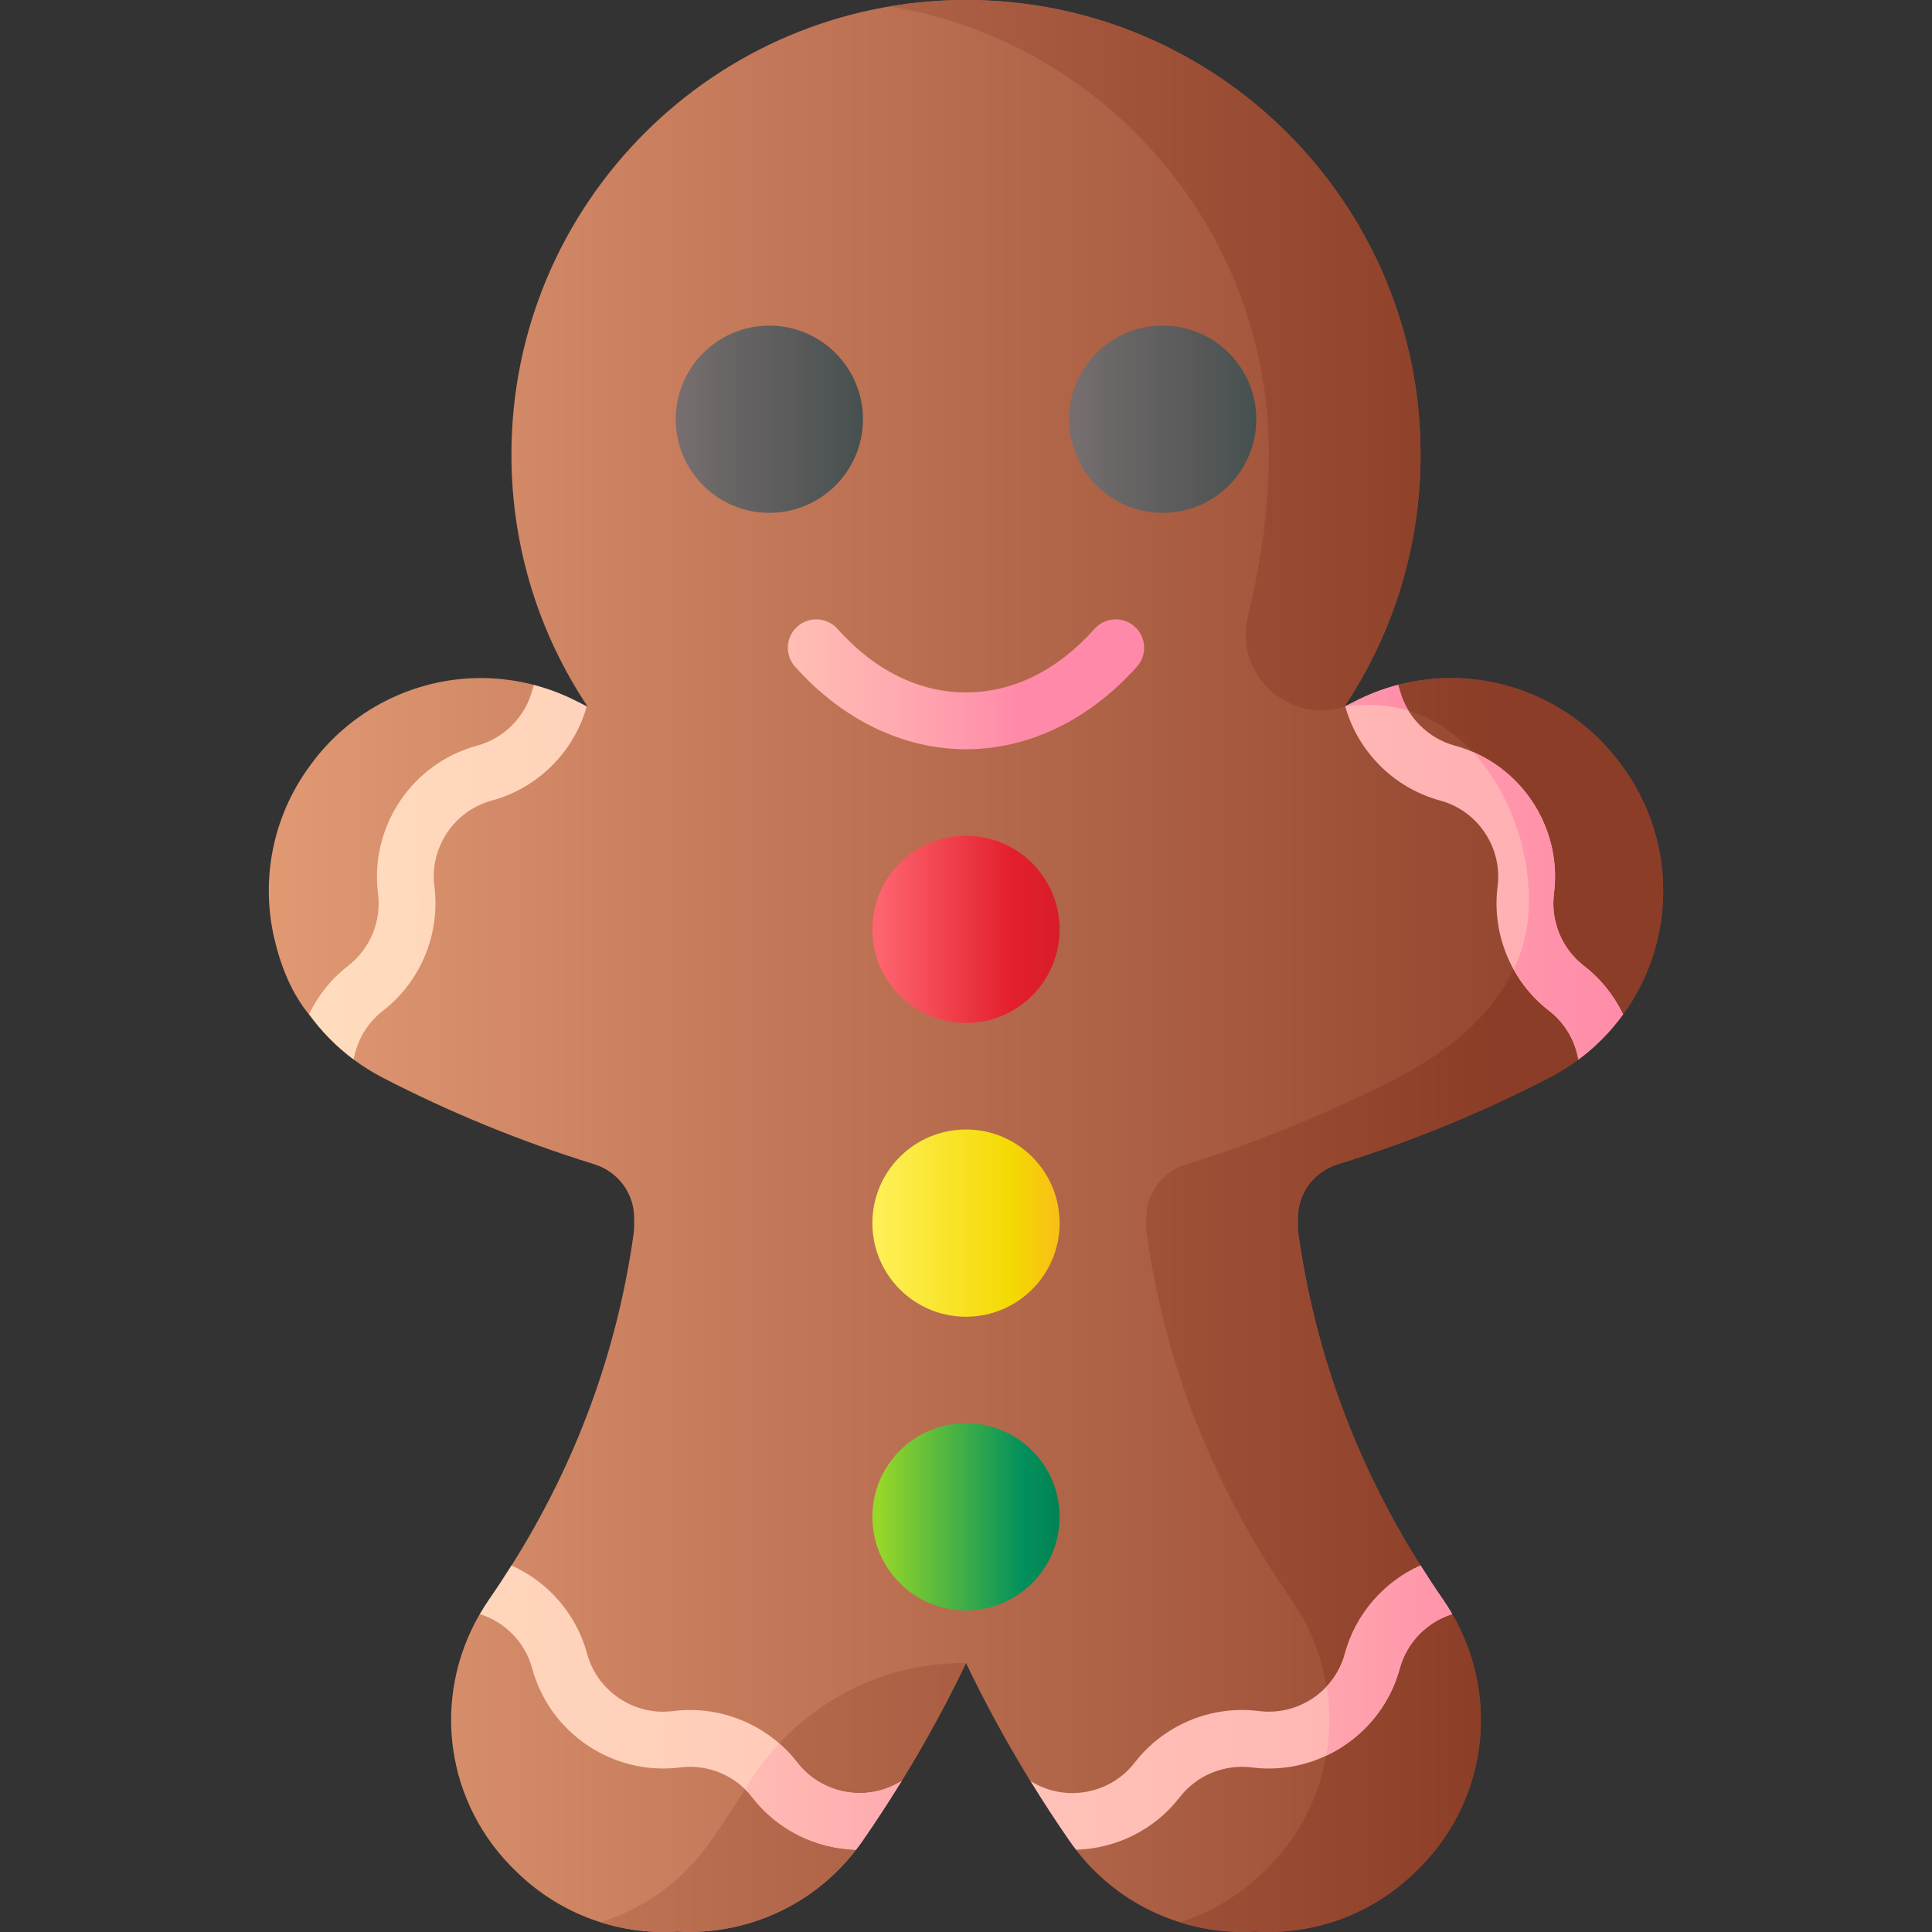 <svg id="Capa_1" enable-background="new 0 0 510 510" height="512" viewBox="0 0 510 510" width="512" xmlns="http://www.w3.org/2000/svg" xmlns:xlink="http://www.w3.org/1999/xlink"><rect x="0" y="0" width="510" height="510" fill="#333333" stroke="none"/><linearGradient id="lg1"><stop offset="0" stop-color="#e19974"/><stop offset="1" stop-color="#8c3d27"/></linearGradient><linearGradient id="SVGID_1_" gradientUnits="userSpaceOnUse" x1="70.959" x2="439.041" xlink:href="#lg1" y1="255" y2="255"/><linearGradient id="SVGID_2_" gradientUnits="userSpaceOnUse" x1="-7" x2="394.36" xlink:href="#lg1" y1="474.504" y2="474.504"/><linearGradient id="SVGID_3_" gradientUnits="userSpaceOnUse" x1="-7" x2="394.36" xlink:href="#lg1" y1="93.756" y2="93.756"/><linearGradient id="SVGID_4_" gradientUnits="userSpaceOnUse" x1="-7" x2="394.36" xlink:href="#lg1" y1="344.496" y2="344.496"/><linearGradient id="lg2"><stop offset="0" stop-color="#766e6e"/><stop offset=".198" stop-color="#676464"/><stop offset=".449" stop-color="#5a5a5a"/><stop offset=".482" stop-color="#575858"/><stop offset=".799" stop-color="#404d4d"/><stop offset="1" stop-color="#384949"/></linearGradient><linearGradient id="SVGID_5_" gradientUnits="userSpaceOnUse" x1="180.214" x2="247.281" xlink:href="#lg2" y1="110.667" y2="110.667"/><linearGradient id="SVGID_6_" gradientUnits="userSpaceOnUse" x1="284.047" x2="351.114" xlink:href="#lg2" y1="110.667" y2="110.667"/><linearGradient id="SVGID_7_" gradientUnits="userSpaceOnUse" x1="196" x2="269.482" y1="180.638" y2="180.638"><stop offset="0" stop-color="#ffc2b5"/><stop offset=".244" stop-color="#ffbbb3"/><stop offset=".61" stop-color="#ffa6af"/><stop offset="1" stop-color="#ff89a8"/></linearGradient><linearGradient id="SVGID_8_" gradientUnits="userSpaceOnUse" x1="232.13" x2="299.197" y1="245.333" y2="245.333"><stop offset="0" stop-color="#fe646f"/><stop offset=".521" stop-color="#e41f2d"/><stop offset="1" stop-color="#c41926"/></linearGradient><linearGradient id="SVGID_9_" gradientUnits="userSpaceOnUse" x1="232.13" x2="299.197" y1="322.872" y2="322.872"><stop offset="0" stop-color="#fef056"/><stop offset=".521" stop-color="#f4d902"/><stop offset="1" stop-color="#fe9738"/></linearGradient><linearGradient id="SVGID_10_" gradientUnits="userSpaceOnUse" x1="232.13" x2="299.197" y1="400.41" y2="400.41"><stop offset="0" stop-color="#97d729"/><stop offset=".565" stop-color="#02905d"/><stop offset=".996" stop-color="#026841"/></linearGradient><linearGradient id="lg3"><stop offset="0" stop-color="#ffdcbd"/><stop offset=".003" stop-color="#ffdcbd"/><stop offset="1" stop-color="#ffa9b1"/></linearGradient><linearGradient id="SVGID_11_" gradientUnits="userSpaceOnUse" x1="84.572" x2="449.843" xlink:href="#lg3" y1="450.761" y2="450.761"/><linearGradient id="SVGID_12_" gradientUnits="userSpaceOnUse" x1="84.572" x2="449.843" xlink:href="#lg3" y1="230.247" y2="230.247"/><linearGradient id="SVGID_13_" gradientUnits="userSpaceOnUse" x1="84.572" x2="449.843" xlink:href="#lg3" y1="450.764" y2="450.764"/><linearGradient id="SVGID_14_" gradientUnits="userSpaceOnUse" x1="84.572" x2="449.843" xlink:href="#lg3" y1="230.246" y2="230.246"/><linearGradient id="lg4"><stop offset="0" stop-color="#ffc2b5"/><stop offset="1" stop-color="#ff89a8"/></linearGradient><linearGradient id="SVGID_15_" gradientUnits="userSpaceOnUse" x1="293.468" x2="376.684" xlink:href="#lg4" y1="184.2" y2="184.2"/><linearGradient id="SVGID_16_" gradientUnits="userSpaceOnUse" x1="242.229" x2="440.035" xlink:href="#lg4" y1="239.075" y2="239.075"/><linearGradient id="SVGID_17_" gradientUnits="userSpaceOnUse" x1="294.055" x2="403.224" xlink:href="#lg4" y1="438.345" y2="438.345"/><linearGradient id="SVGID_18_" gradientUnits="userSpaceOnUse" x1="181.03" x2="316.615" xlink:href="#lg4" y1="474.25" y2="474.25"/><g><path d="m354.844 186.57c12.727-19.05 20.153-41.943 20.153-66.573 0-66.273-53.725-119.997-119.997-119.997s-119.997 53.724-119.997 119.997c0 24.636 7.429 47.535 20.162 66.588l-.271-.137-8.038-.893-5.924-4.76c-4.568-1.193-9.283-1.807-14-1.807-17.723 0-34.52 8.561-44.937 22.908l-.439.606c-9.518 13.109-12.833 29.672-9.095 45.443 1.716 7.237 4.506 14.21 9.097 19.828l8.21 3.013 3.586 8.913c2.391 1.777 4.939 3.371 7.626 4.76 17.823 9.215 36.462 16.844 55.495 22.747.115.043.24.086.381.129 6.308 1.948 10.546 7.665 10.546 14.227v2.006c0 .716-.043 1.388-.127 1.997-4.337 31.168-15.169 60.617-32.239 87.687l-1.536 8.248-6.854 4.574c-12.901 22.24-9.091 50.233 9.828 68.153l.539.513c10.387 9.843 23.965 15.26 38.242 15.26h.001c1.179 0 2.353-.041 3.52-.116 1.049.059 2.102.098 3.16.098 17.307 0 33.58-8.062 44.037-21.691l2.152-8.167 9.856-9.929c6.228-10.118 11.91-20.532 17.019-31.189 5.109 10.656 10.791 21.069 17.018 31.187l11.732 10.431.285 7.677c10.458 13.622 26.726 21.681 44.029 21.681 1.058 0 2.111-.039 3.16-.098 1.168.074 2.341.115 3.52.116h.001c14.277 0 27.855-5.417 38.241-15.261l.539-.513c18.811-17.818 22.685-45.593 10.049-67.77l-6.574-4.956-2.038-8.253c-17.068-27.069-27.9-56.516-32.236-87.682-.084-.609-.127-1.28-.127-1.997v-2.006c0-6.562 4.238-12.279 10.546-14.227 19.195-5.927 38.052-13.656 56.048-22.976 2.626-1.36 5.119-2.918 7.461-4.652l6.012-9.662 5.798-2.256c4.254-5.858 7.366-12.565 9.077-19.792 3.737-15.787.416-32.366-9.111-45.488l-.46-.634c-10.41-14.329-27.207-22.885-44.93-22.885-4.707 0-9.413.611-13.971 1.799l-7.006 4.553-6.96 1.096z" fill="url(#SVGID_1_)"/><g><path d="m187.485 486.195c-7.098 10.209-17.335 17.595-28.926 21.234 5.346 1.683 10.962 2.571 16.695 2.571h.001c1.179 0 2.353-.041 3.52-.116 1.049.059 2.102.098 3.16.098 17.307 0 33.58-8.062 44.037-21.691l2.152-8.167 9.856-9.929c6.228-10.118 11.91-20.532 17.019-31.189h-.652c-23.212 0-44.616 12.173-56.833 31.911-3.2 5.174-6.545 10.268-10.029 15.278z" fill="url(#SVGID_2_)"/><path d="m255 0c-6.819 0-13.502.578-20.01 1.67 56.746 9.527 99.987 58.873 99.987 118.327 0 12.589-1.94 28.035-5.536 42.672-3.722 15.15 10.501 28.558 25.391 23.905l.012-.004c12.727-19.05 20.153-41.943 20.153-66.573 0-66.273-53.725-119.997-119.997-119.997z" fill="url(#SVGID_3_)"/><path d="m428.43 202.51-.46-.634c-10.41-14.329-27.207-22.885-44.93-22.885-4.707 0-9.413.611-13.971 1.799l-10.845 4.504-3.121 1.147c-.086.043-.172.086-.258.129 36.932-5.757 54.968 39.098 46.823 64.096-5 15.343-18.196 26.288-32.494 33.693-17.996 9.319-36.853 17.049-56.048 22.976-6.308 1.948-10.546 7.665-10.546 14.227v2.006c0 .716.043 1.388.127 1.997 4.814 34.597 17.632 67.077 38.1 96.535 15.835 22.786 12.764 53.121-7.301 72.127l-.539.513c-6.215 5.891-13.579 10.182-21.546 12.69 5.32 1.67 10.925 2.554 16.644 2.554 1.058 0 2.111-.039 3.16-.098 1.168.074 2.341.115 3.52.116h.001c14.277 0 27.855-5.417 38.241-15.261l.539-.513c18.81-17.817 22.685-45.589 10.051-67.766l-4.993-3.044-3.625-10.175c-17.066-27.067-27.896-56.512-32.232-87.676-.084-.609-.127-1.28-.127-1.997v-2.006c0-6.562 4.238-12.279 10.546-14.227 19.195-5.927 38.052-13.656 56.048-22.976 2.626-1.36 5.119-2.918 7.461-4.652l6.012-7.875 5.798-4.044c4.254-5.858 7.366-12.565 9.077-19.792 3.736-15.787.416-32.366-9.112-45.488z" fill="url(#SVGID_4_)"/></g><g><circle cx="203.083" cy="110.667" fill="url(#SVGID_5_)" r="24.713"/><circle cx="306.917" cy="110.667" fill="url(#SVGID_6_)" r="24.713"/></g><path d="m255 197.783c-16.543 0-32.568-7.74-45.121-21.794-2.76-3.089-2.492-7.83.597-10.589 3.088-2.759 7.83-2.493 10.589.597 9.81 10.981 21.544 16.786 33.935 16.786s24.125-5.805 33.935-16.786c2.759-3.09 7.501-3.356 10.589-.597 3.089 2.759 3.357 7.5.597 10.589-12.553 14.054-28.578 21.794-45.121 21.794z" fill="url(#SVGID_7_)"/><g><circle cx="255" cy="245.333" fill="url(#SVGID_8_)" r="24.713"/><circle cx="255" cy="322.872" fill="url(#SVGID_9_)" r="24.713"/><circle cx="255" cy="400.41" fill="url(#SVGID_10_)" r="24.713"/></g><g><path d="m210.462 465.264c-7.715-9.978-20.281-15.183-32.846-13.582-10.164 1.299-19.861-5.156-22.601-15.023l-.038-.142c-2.821-10.41-10.254-18.935-19.963-23.276-1.879 2.98-3.811 5.939-5.841 8.86-.905 1.302-1.739 2.631-2.521 3.978 6.685 2.086 11.934 7.467 13.813 14.24l.038.143c4.244 15.659 18.627 26.381 34.557 26.38 1.491 0 2.999-.094 4.509-.287 7.264-.929 14.55 2.095 19.05 7.916 6.735 8.711 16.91 13.515 27.339 13.811.526-.686 1.051-1.372 1.547-2.086 3.646-5.243 7.129-10.584 10.465-16.004-.253.137-.511.26-.761.404-8.932 5.128-20.423 2.849-26.747-5.332z" fill="url(#SVGID_11_)"/><path d="m418.177 255.011-.087-.068c-5.789-4.476-8.811-11.766-7.878-19.081 2.245-17.599-8.976-34.37-26.1-39.01l-.075-.02c-7.016-1.921-12.56-7.448-14.503-14.454l-.038-.143c-.13-.481-.278-.974-.428-1.445-3.991 1.04-7.87 2.522-11.539 4.422-.805.417-1.616.822-2.427 1.228 3.373 12.078 12.949 21.602 25.065 24.885l.075.02c9.906 2.712 16.391 12.427 15.084 22.675-1.597 12.511 3.611 25.076 13.534 32.747l.086.068c4.215 3.258 6.844 7.907 7.706 12.869 4.541-3.361 8.506-7.393 11.798-11.925-2.328-4.887-5.778-9.292-10.273-12.768z" fill="url(#SVGID_12_)"/><path d="m374.984 413.238c-9.702 4.337-17.14 12.868-19.967 23.299-2.692 9.935-12.415 16.439-22.689 15.137-12.51-1.6-25.074 3.611-32.814 13.621-6.301 8.15-17.789 10.427-26.724 5.299-.25-.143-.508-.267-.761-.404 3.336 5.42 6.819 10.762 10.465 16.004.498.716 1.025 1.406 1.554 2.095 10.43-.3 20.608-5.122 27.357-13.852 4.476-5.789 11.77-8.814 19.08-7.877 1.504.191 2.999.285 4.483.285 15.892-.001 30.285-10.727 34.533-26.407 1.848-6.824 7.112-12.253 13.846-14.36-.781-1.348-1.617-2.677-2.521-3.978-2.03-2.922-3.963-5.881-5.842-8.862z" fill="url(#SVGID_13_)"/><path d="m129.831 211.326c12.107-3.28 21.677-12.792 25.063-24.878-.816-.409-1.633-.817-2.443-1.236-3.664-1.897-7.535-3.377-11.519-4.417-.151.477-.302.976-.434 1.463-1.918 7.081-7.509 12.671-14.609 14.595-17.125 4.64-28.347 21.41-26.094 39.065.925 7.259-2.097 14.55-7.917 19.05-4.511 3.488-7.972 7.901-10.308 12.792 3.29 4.531 7.247 8.568 11.782 11.937.866-4.964 3.503-9.617 7.733-12.887 9.977-7.714 15.184-20.278 13.581-32.845-1.302-10.212 5.209-19.942 15.165-22.639z" fill="url(#SVGID_14_)"/></g><g><path d="m369.5 182.24c-.13-.48-.28-.98-.43-1.45-3.99 1.04-7.87 2.52-11.54 4.42-.81.42-1.62.82-2.43 1.23.01.03.02.06.03.09 6.09-.91 11.66-.44 16.68 1.08-.99-1.61-1.76-3.37-2.28-5.23z" fill="url(#SVGID_15_)"/><path d="m418.18 255.01-.09-.07c-5.79-4.47-8.81-11.76-7.88-19.08 2.04-15.96-7-31.24-21.48-37.41 13.07 14.01 17.94 36.86 12.94 52.22-.59 1.81-1.29 3.56-2.11 5.25 2.31 4.16 5.45 7.88 9.3 10.85l.09.06c4.21 3.26 6.84 7.91 7.7 12.87.01 0 .01-.01.02-.01 4.52-3.35 8.47-7.36 11.75-11.87.01-.01.02-.03.03-.04-2.33-4.89-5.78-9.29-10.27-12.77z" fill="url(#SVGID_16_)"/></g><path d="m383.35 426.08c-.08.03-.17.05-.25.09-6.62 2.16-11.77 7.54-13.6 14.27-2.83 10.44-10.15 18.68-19.42 23.01 1.05-6.01 1.09-12.18.11-18.25 2.24-2.39 3.93-5.33 4.83-8.66 2.82-10.42 10.25-18.95 19.94-23.29.01 0 .01-.01.02-.01 1.88 2.98 3.82 5.94 5.85 8.86.9 1.3 1.74 2.63 2.52 3.98z" fill="url(#SVGID_17_)"/><path d="m237.97 470.19c-.01.02-.02.03-.03.05-3.33 5.4-6.8 10.73-10.43 15.96-.49.7-1.01 1.38-1.53 2.05 0 .01-.01.02-.02.03-10.43-.29-20.61-5.1-27.34-13.81-.61-.79-1.27-1.52-1.97-2.19.3-.45.58-.9.86-1.36 2.4-3.87 5.14-7.45 8.2-10.7 1.73 1.51 3.32 3.19 4.75 5.04 6.33 8.19 17.82 10.46 26.75 5.33.25-.14.51-.26.76-.4z" fill="url(#SVGID_18_)"/></g></svg>